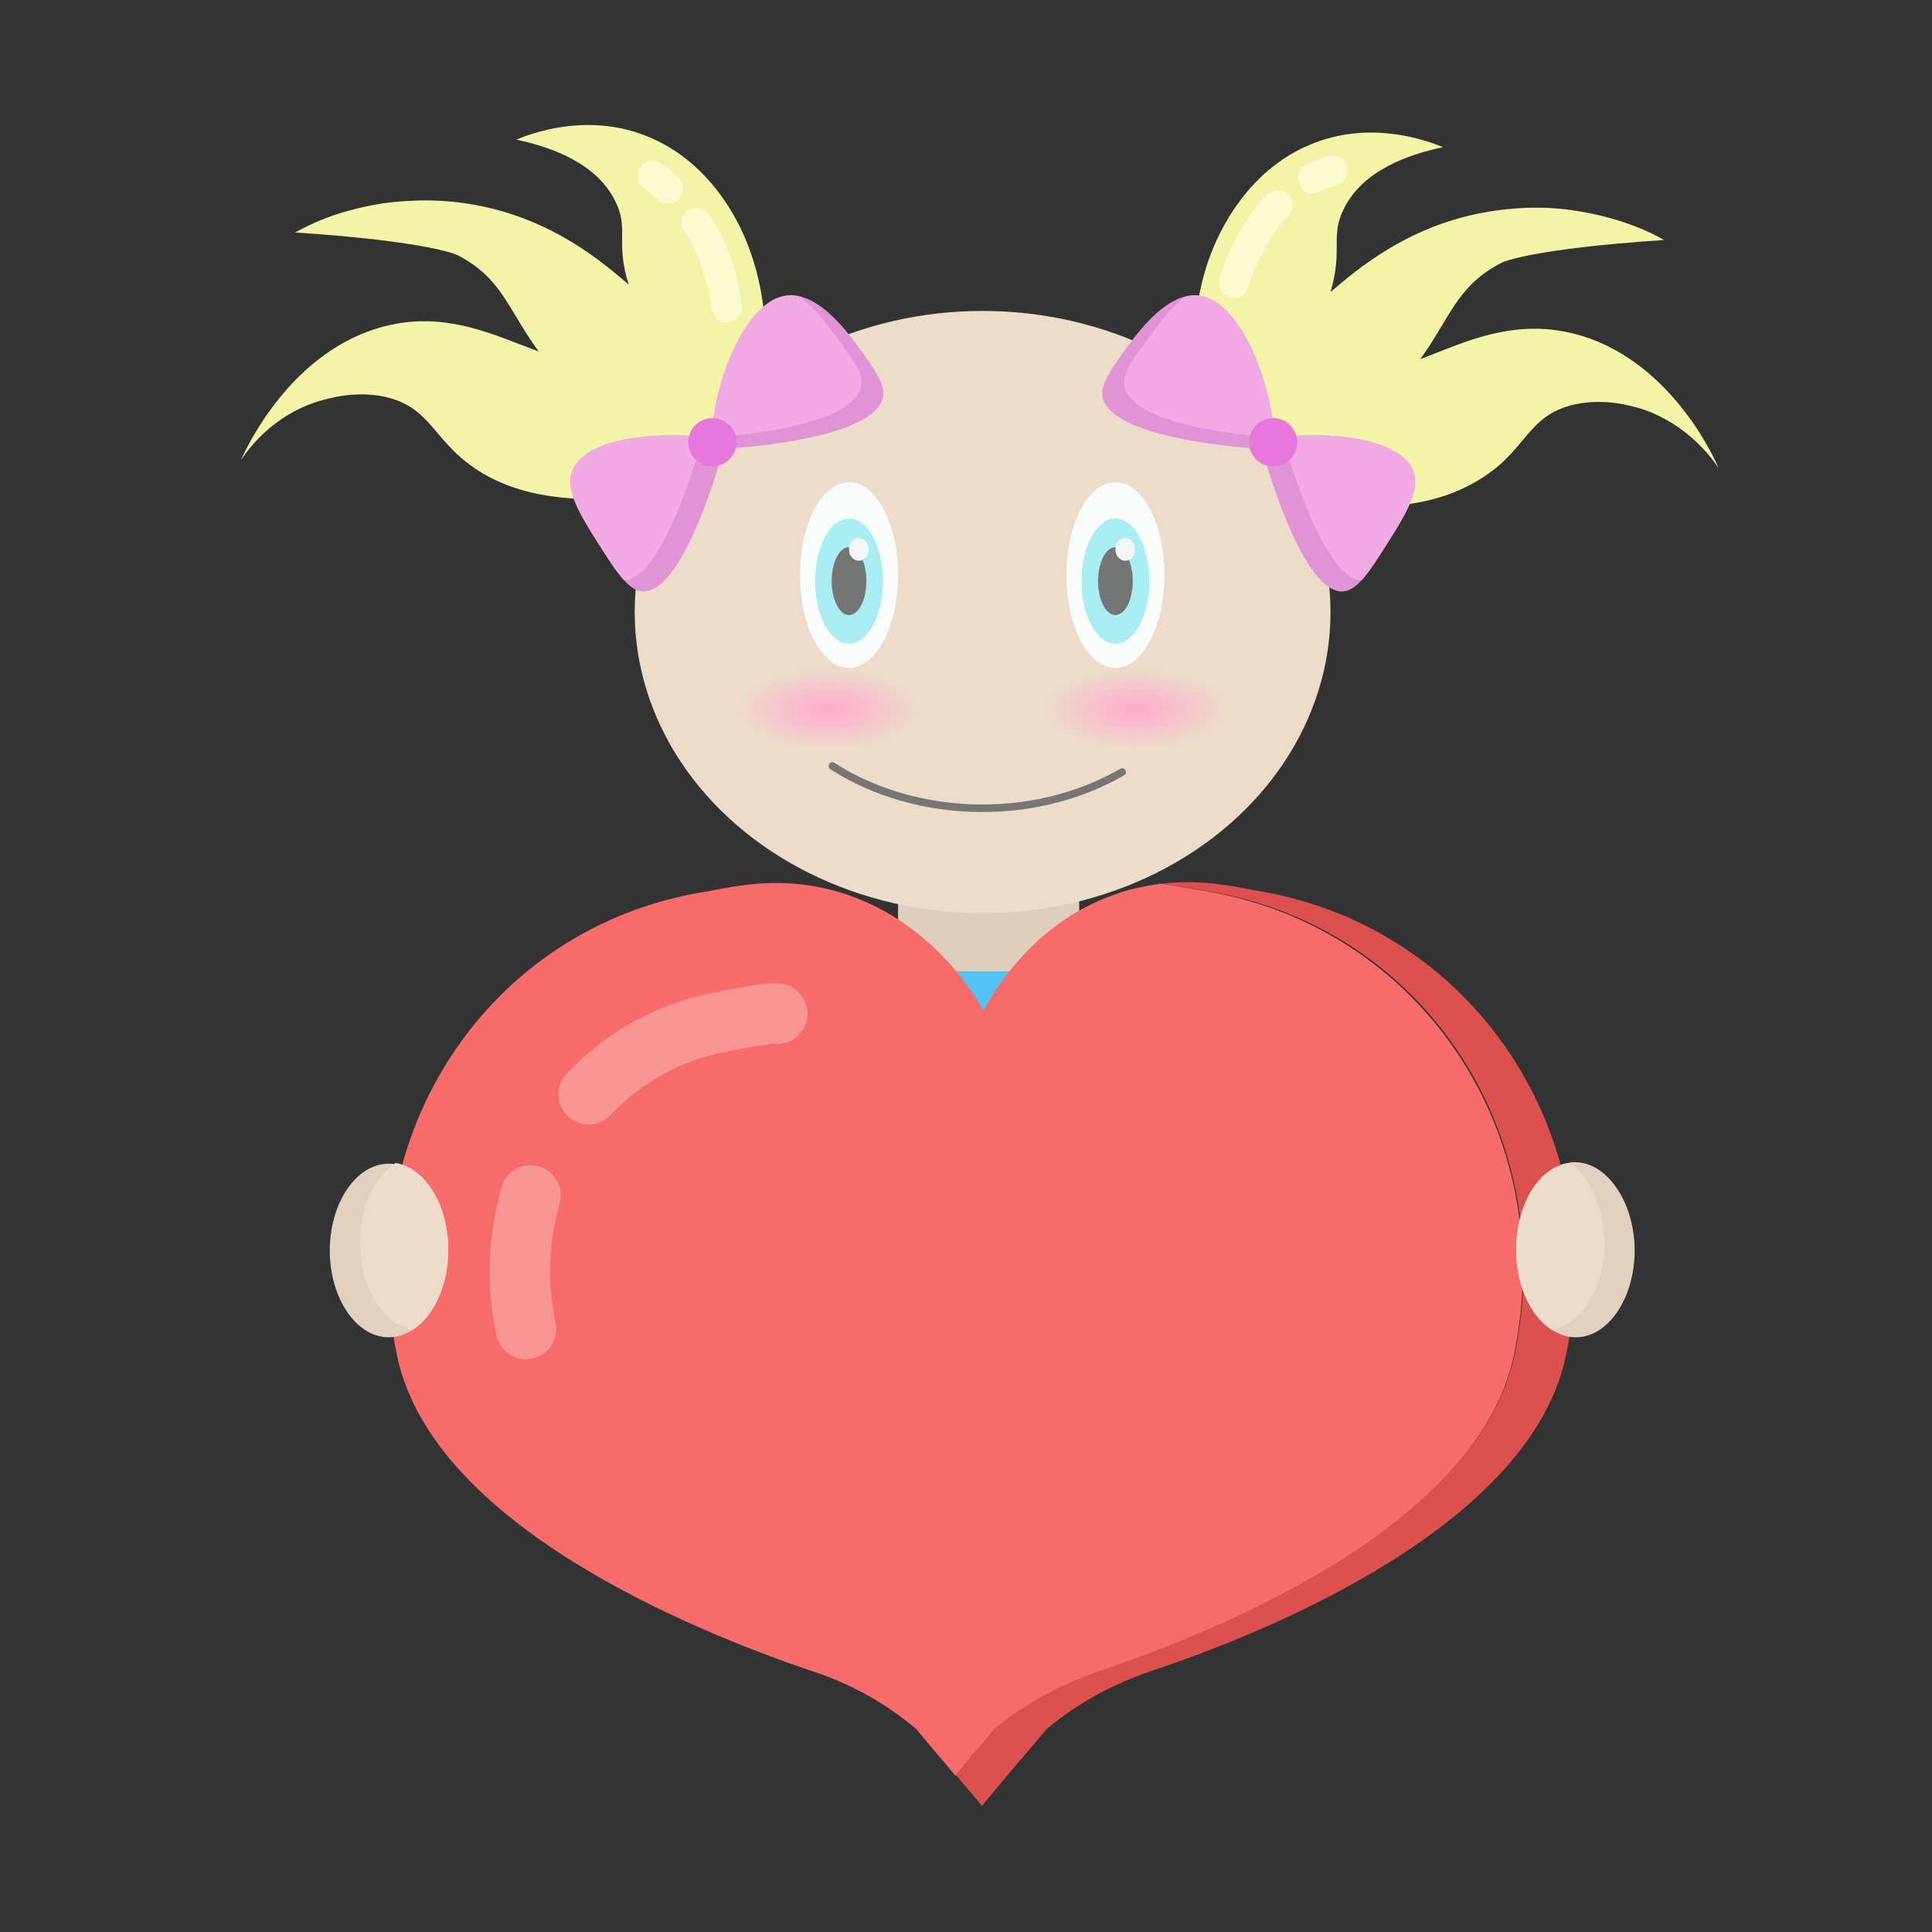 <?xml version="1.0" ?><svg height="256px" id="Layer_1" style="enable-background:new 0 0 256 256;" version="1.1" viewBox="0 0 256 256" width="256px" xml:space="preserve" xmlns="http://www.w3.org/2000/svg" xmlns:xlink="http://www.w3.org/1999/xlink"><rect x="0" y="0" width="256" height="256" fill="#333333" stroke="none"/><style type="text/css">
	.st0{fill:#E0CEBD;}
	.st1{fill:#53C3F4;}
	.st2{fill:#F4F4A8;}
	.st3{fill:#F4F4A8;stroke:#FCFBD0;stroke-width:4;stroke-linecap:round;stroke-linejoin:round;stroke-miterlimit:10;}
	.st4{fill:#EDDCCA;}
	.st5{fill:none;stroke:#777675;stroke-linecap:round;stroke-miterlimit:10;}
	.st6{fill:#FAFCFC;}
	.st7{fill:#AAEDF2;}
	.st8{fill:#747575;}
	.st9{fill:#F5F7F7;}
	.st10{fill:url(#SVGID_1_);}
	.st11{fill:url(#SVGID_2_);}
	.st12{fill:#DD5050;}
	.st13{fill:#F76B6B;}
	.st14{fill:none;stroke:#F79494;stroke-width:8;stroke-linecap:round;stroke-linejoin:round;stroke-miterlimit:10;}
	.st15{fill:#E2D0C0;}
	.st16{fill:#E094D5;}
	.st17{fill:#F2AAE5;}
	.st18{fill:#E877DD;}
</style><g><path class="st0" d="M131,100.9L131,100.9c6.6,0,12,5.4,12,12v31.5c0,6.6-5.4,12-12,12h0c-6.6,0-12-5.4-12-12v-31.5   C119,106.3,124.4,100.9,131,100.9z"/><path class="st1" d="M166.8,137.9v73.4l-0.1-1l-34.6,2l-4.8-0.1l-33.9-1.8l-0.1,1v-73.5c0-5.1,5.4-9.2,12-9.2h49.4   C161.4,128.7,166.8,132.8,166.8,137.9z"/><g><g id="head_4_"><g><path class="st2" d="M100.6,57.3c-1.3-0.8-2.9-1.8-4.7-3.2c0.2,0.5,0.5,0.9,0.7,1.3c2.7,5.2,3.9,8.9,3.9,8.9      c-3-0.8-5.8-1.6-8.3-2.6c1.8,2,2.7,3.4,2.7,3.4S91,66,85.2,66.1c-7.4,0.2-14.7,0.4-21.1-3.3c-6.8-4-6.6-8.7-13-10.2      c-4.1-0.9-7.6,0.2-9,0.6c-6,1.9-9.2,6.3-10.2,7.8c1-2.2,7.4-15.7,20.6-18.1c7.2-1.3,13,1.5,17.9,3.3c0.3,0.1,0.6,0.2,1,0.4      c-4.1-5.6-4.9-9.8-10.8-12.8c0,0-3.5-1.8-21.5-3c1.3-0.7,2.9-1.5,4.9-2.2c2-0.7,4.4-1.3,7-1.7c1.8-0.2,6.5-0.8,12.2,0.3      c10.1,1.9,16.7,7.6,20.1,10.5c-1.8-5.7,0.1-7.4-1.8-11.1c-2.5-5-8.4-7.1-13.1-8.1c2.2-0.9,8.8-3.3,16.1-0.9      c10,3.3,13.9,13,14.6,14.9C103.5,43.5,100.6,57.3,100.6,57.3z"/><path class="st3" d="M88.5,25c-0.6-0.6-1.3-1.2-2-1.7"/><path class="st3" d="M96.3,40.7c-0.1-0.8-0.2-1.6-0.4-2.4c-0.5-2.3-1.5-5.7-3.6-8.8"/></g><g><path class="st2" d="M227.7,62c-1-1.5-4.2-5.8-10.1-7.8c-1.4-0.4-4.9-1.5-9-0.6c-6.5,1.5-6.2,6.3-13,10.2      c-6.5,3.8-13.7,3.5-21.1,3.3c-5.8-0.2-9.7-1.1-9.7-1.1s0.9-1.3,2.7-3.4c-2.5,1-5.2,1.8-8.3,2.6c0,0,1.2-3.7,3.9-8.9      c0.2-0.4,0.5-0.8,0.7-1.3c-1.8,1.4-3.4,2.4-4.7,3.2c0,0-2.9-13.8,1.4-24.7c0.8-2,4.6-11.6,14.6-14.9c7.3-2.4,13.9,0,16.1,0.9      c-4.7,1-10.6,3.1-13.1,8.1c-1.9,3.7-0.1,5.3-1.8,11.1c3.4-2.9,10-8.6,20.1-10.5c5.8-1.1,10.4-0.6,12.2-0.3c2.7,0.4,5,1,7,1.7      c2,0.7,3.7,1.5,4.9,2.2c-18,1.2-21.5,3-21.5,3c-5.9,3-6.8,7.2-10.8,12.8c0.3-0.1,0.7-0.3,1-0.4c4.9-1.9,10.8-4.6,17.9-3.3      C220.3,46.3,226.8,59.8,227.7,62z"/><path class="st3" d="M174,23.6c0.8-0.4,1.6-0.7,2.5-1"/><path class="st3" d="M163.5,37.5c0.2-0.8,0.5-1.6,0.8-2.3c0.9-2.2,2.4-5.3,5-8"/></g><ellipse class="st4" cx="130.2" cy="81.1" rx="46.1" ry="39.9"/><path class="st5" d="M148.7,102.3c-5.2,3-11.6,4.8-18.5,4.8c-7.5,0-14.5-2.1-19.9-5.6"/><g id="eye_8_"><ellipse class="st6" cx="112.5" cy="76.2" rx="6.5" ry="12.3"/><ellipse class="st7" cx="112.5" cy="77" rx="4.5" ry="8.3"/><ellipse class="st8" cx="112.5" cy="77" rx="2.3" ry="4.5"/><ellipse class="st9" cx="113.8" cy="72.8" rx="1.3" ry="1.5"/></g><g id="eye_7_"><ellipse class="st6" cx="147.8" cy="76.2" rx="6.5" ry="12.3"/><ellipse class="st7" cx="147.8" cy="77" rx="4.5" ry="8.3"/><ellipse class="st8" cx="147.8" cy="77" rx="2.3" ry="4.5"/><ellipse class="st9" cx="149.1" cy="72.8" rx="1.3" ry="1.5"/></g></g><radialGradient cx="149.722" cy="-9.511" gradientTransform="matrix(1.116 0 0 0.488 -16.585 98.613)" gradientUnits="userSpaceOnUse" id="SVGID_1_" r="10.789"><stop offset="0" style="stop-color:#FFAACF"/><stop offset="1" style="stop-color:#EDDCCA"/></radialGradient><ellipse class="st10" cx="150.5" cy="94" rx="16.3" ry="5.3"/><radialGradient cx="113.227" cy="-9.511" gradientTransform="matrix(1.116 0 0 0.488 -16.585 98.613)" gradientUnits="userSpaceOnUse" id="SVGID_2_" r="10.789"><stop offset="0" style="stop-color:#FFAACF"/><stop offset="1" style="stop-color:#EDDCCA"/></radialGradient><ellipse class="st11" cx="109.8" cy="94" rx="16.3" ry="5.3"/></g></g><g><path class="st12" d="M207.5,179.6c-4.7,22.5-39.3,36.6-54.9,41.8c-5.3,1.8-10,4.4-13.9,7.7c-2.9,3.4-5.8,6.8-8.6,10.2   c-1.1-1.4-2.3-2.7-3.4-4.1c1.7-2.1,3.5-4.1,5.2-6.2c3.9-3.3,8.6-6,13.9-7.7c15.6-5.3,50.2-19.3,54.9-41.8   c6.1-29.2-12.1-56.7-40.6-61.4c-1.4-0.2-3.5-0.7-6.2-1c5.8-0.7,10.6,0.6,13.1,1C195.4,123,213.6,150.5,207.5,179.6z"/><path class="st13" d="M200.6,179.6c-4.7,22.5-39.3,36.6-54.9,41.8c-5.2,1.8-10,4.4-13.9,7.7c-1.7,2.1-3.5,4.1-5.2,6.2   c-1.7-2.1-3.5-4.1-5.2-6.2c-3.9-3.3-8.6-6-13.9-7.7c-15.6-5.3-50.2-19.3-54.9-41.8c-6.1-29.2,12.1-56.7,40.6-61.4   c1.3-0.2,3.4-0.7,6.1-1h0c3.6-0.4,8.2-0.3,13.1,1.4c6.7,2.3,11.4,6.6,14.4,10.2c1.7,2.1,2.9,4,3.5,5.1c1.6-2.9,6.8-11.6,17.2-15.3   c2.1-0.8,4.2-1.2,6.2-1.5c2.7,0.3,4.8,0.8,6.2,1C188.5,123,206.7,150.5,200.6,179.6z"/><path class="st14" d="M78,145c4.8-5.1,11.1-8.5,18.2-9.7c0.5-0.1,1-0.2,1.6-0.3c0.9-0.2,1.9-0.4,2.9-0.5l0.6-0.1   c0.6-0.1,1.2-0.1,1.7-0.1"/><path class="st14" d="M69.7,176.1c-1.3-6.1-1-12.1,0.6-17.7"/></g><g><g id="hand_8_"><path class="st15" d="M59.4,165.6c0,4.7-1.9,8.8-4.7,10.6c-1,0.6-2,1-3.2,1c-4.3,0-7.8-5.2-7.8-11.5s3.5-11.5,7.8-11.5    c0.3,0,0.6,0,0.9,0.1C56.3,154.7,59.4,159.6,59.4,165.6z"/><path class="st4" d="M59.4,165.6c0,4.7-1.9,8.8-4.7,10.6c-3.9-0.6-7-5.5-7-11.5c0-4.7,1.9-8.8,4.7-10.6    C56.3,154.7,59.4,159.6,59.4,165.6z"/></g><g id="hand_7_"><path class="st15" d="M200.9,165.6c0,4.7,1.9,8.8,4.7,10.6c1,0.6,2,1,3.2,1c4.3,0,7.8-5.2,7.8-11.5S213,154,208.7,154    c-0.3,0-0.6,0-0.9,0.1C203.9,154.7,200.9,159.6,200.9,165.6z"/><path class="st4" d="M200.9,165.6c0,4.7,1.9,8.8,4.7,10.6c3.9-0.6,7-5.5,7-11.5c0-4.7-1.9-8.8-4.7-10.6    C203.9,154.7,200.9,159.6,200.9,165.6z"/></g></g><g><path class="st16" d="M116.6,53.6c-2.7,4.4-16.5,5.6-20.7,5.9c-0.7,2.4-4.9,17-9.7,18.7c-1.3,0.5-2.4-0.1-3.5-1.3   c-1-1.1-2.1-2.8-3.3-4.7c-2.8-4.4-5.1-8.1-3-10.8c2.3-3,9.7-4.4,17.8-3.4c0,0,0,0,0.1,0v0c0.7-8.8,4.5-16.5,8.5-18.4   c1.1-0.5,2.2-0.6,3.3-0.3c3.5,0.9,6.6,5.2,8.4,7.7C116.4,49.8,117.8,51.7,116.6,53.6z"/><path class="st17" d="M94.2,58c-0.4,0-0.8,0.1-1.1,0.1c-0.7,2.4-4.9,17-9.7,18.7c-0.2,0.1-0.5,0.1-0.7,0.1c-1-1.1-2.1-2.8-3.3-4.7   c-2.8-4.4-5.1-8.1-3-10.8C78.6,58.3,86,57,94.2,58z"/><path class="st17" d="M113.7,52.2c-2.5,4.1-14.3,5.4-19.5,5.8c0.7-8.8,4.5-16.5,8.5-18.4c1.1-0.5,2.2-0.6,3.3-0.3   c2.3,1.7,4.2,4.5,5.5,6.3C113.6,48.4,114.9,50.3,113.7,52.2z"/><circle class="st18" cx="94.4" cy="58.6" r="3.2"/></g><g><path class="st16" d="M146.5,53.6c2.7,4.4,16.5,5.6,20.7,5.9c0.7,2.4,4.9,17,9.7,18.7c1.3,0.5,2.4-0.1,3.5-1.3   c1-1.1,2.1-2.8,3.3-4.7c2.8-4.4,5.1-8.1,3-10.8c-2.3-3-9.7-4.4-17.8-3.4c0,0,0,0-0.1,0v0c-0.7-8.8-4.5-16.5-8.5-18.4   c-1.1-0.5-2.2-0.6-3.3-0.3c-3.5,0.9-6.6,5.2-8.4,7.7C146.7,49.8,145.3,51.7,146.5,53.6z"/><path class="st17" d="M168.9,58c0.4,0,0.8,0.1,1.1,0.1c0.7,2.4,4.9,17,9.7,18.7c0.2,0.1,0.5,0.1,0.7,0.1c1-1.1,2.1-2.8,3.3-4.7   c2.8-4.4,5.1-8.1,3-10.8C184.4,58.3,177.1,57,168.9,58z"/><path class="st17" d="M149.4,52.2c2.5,4.1,14.3,5.4,19.5,5.8c-0.7-8.8-4.5-16.5-8.5-18.4c-1.1-0.5-2.2-0.6-3.3-0.3   c-2.3,1.7-4.2,4.5-5.5,6.3C149.5,48.4,148.2,50.3,149.4,52.2z"/><circle class="st18" cx="168.7" cy="58.6" r="3.2"/></g></svg>